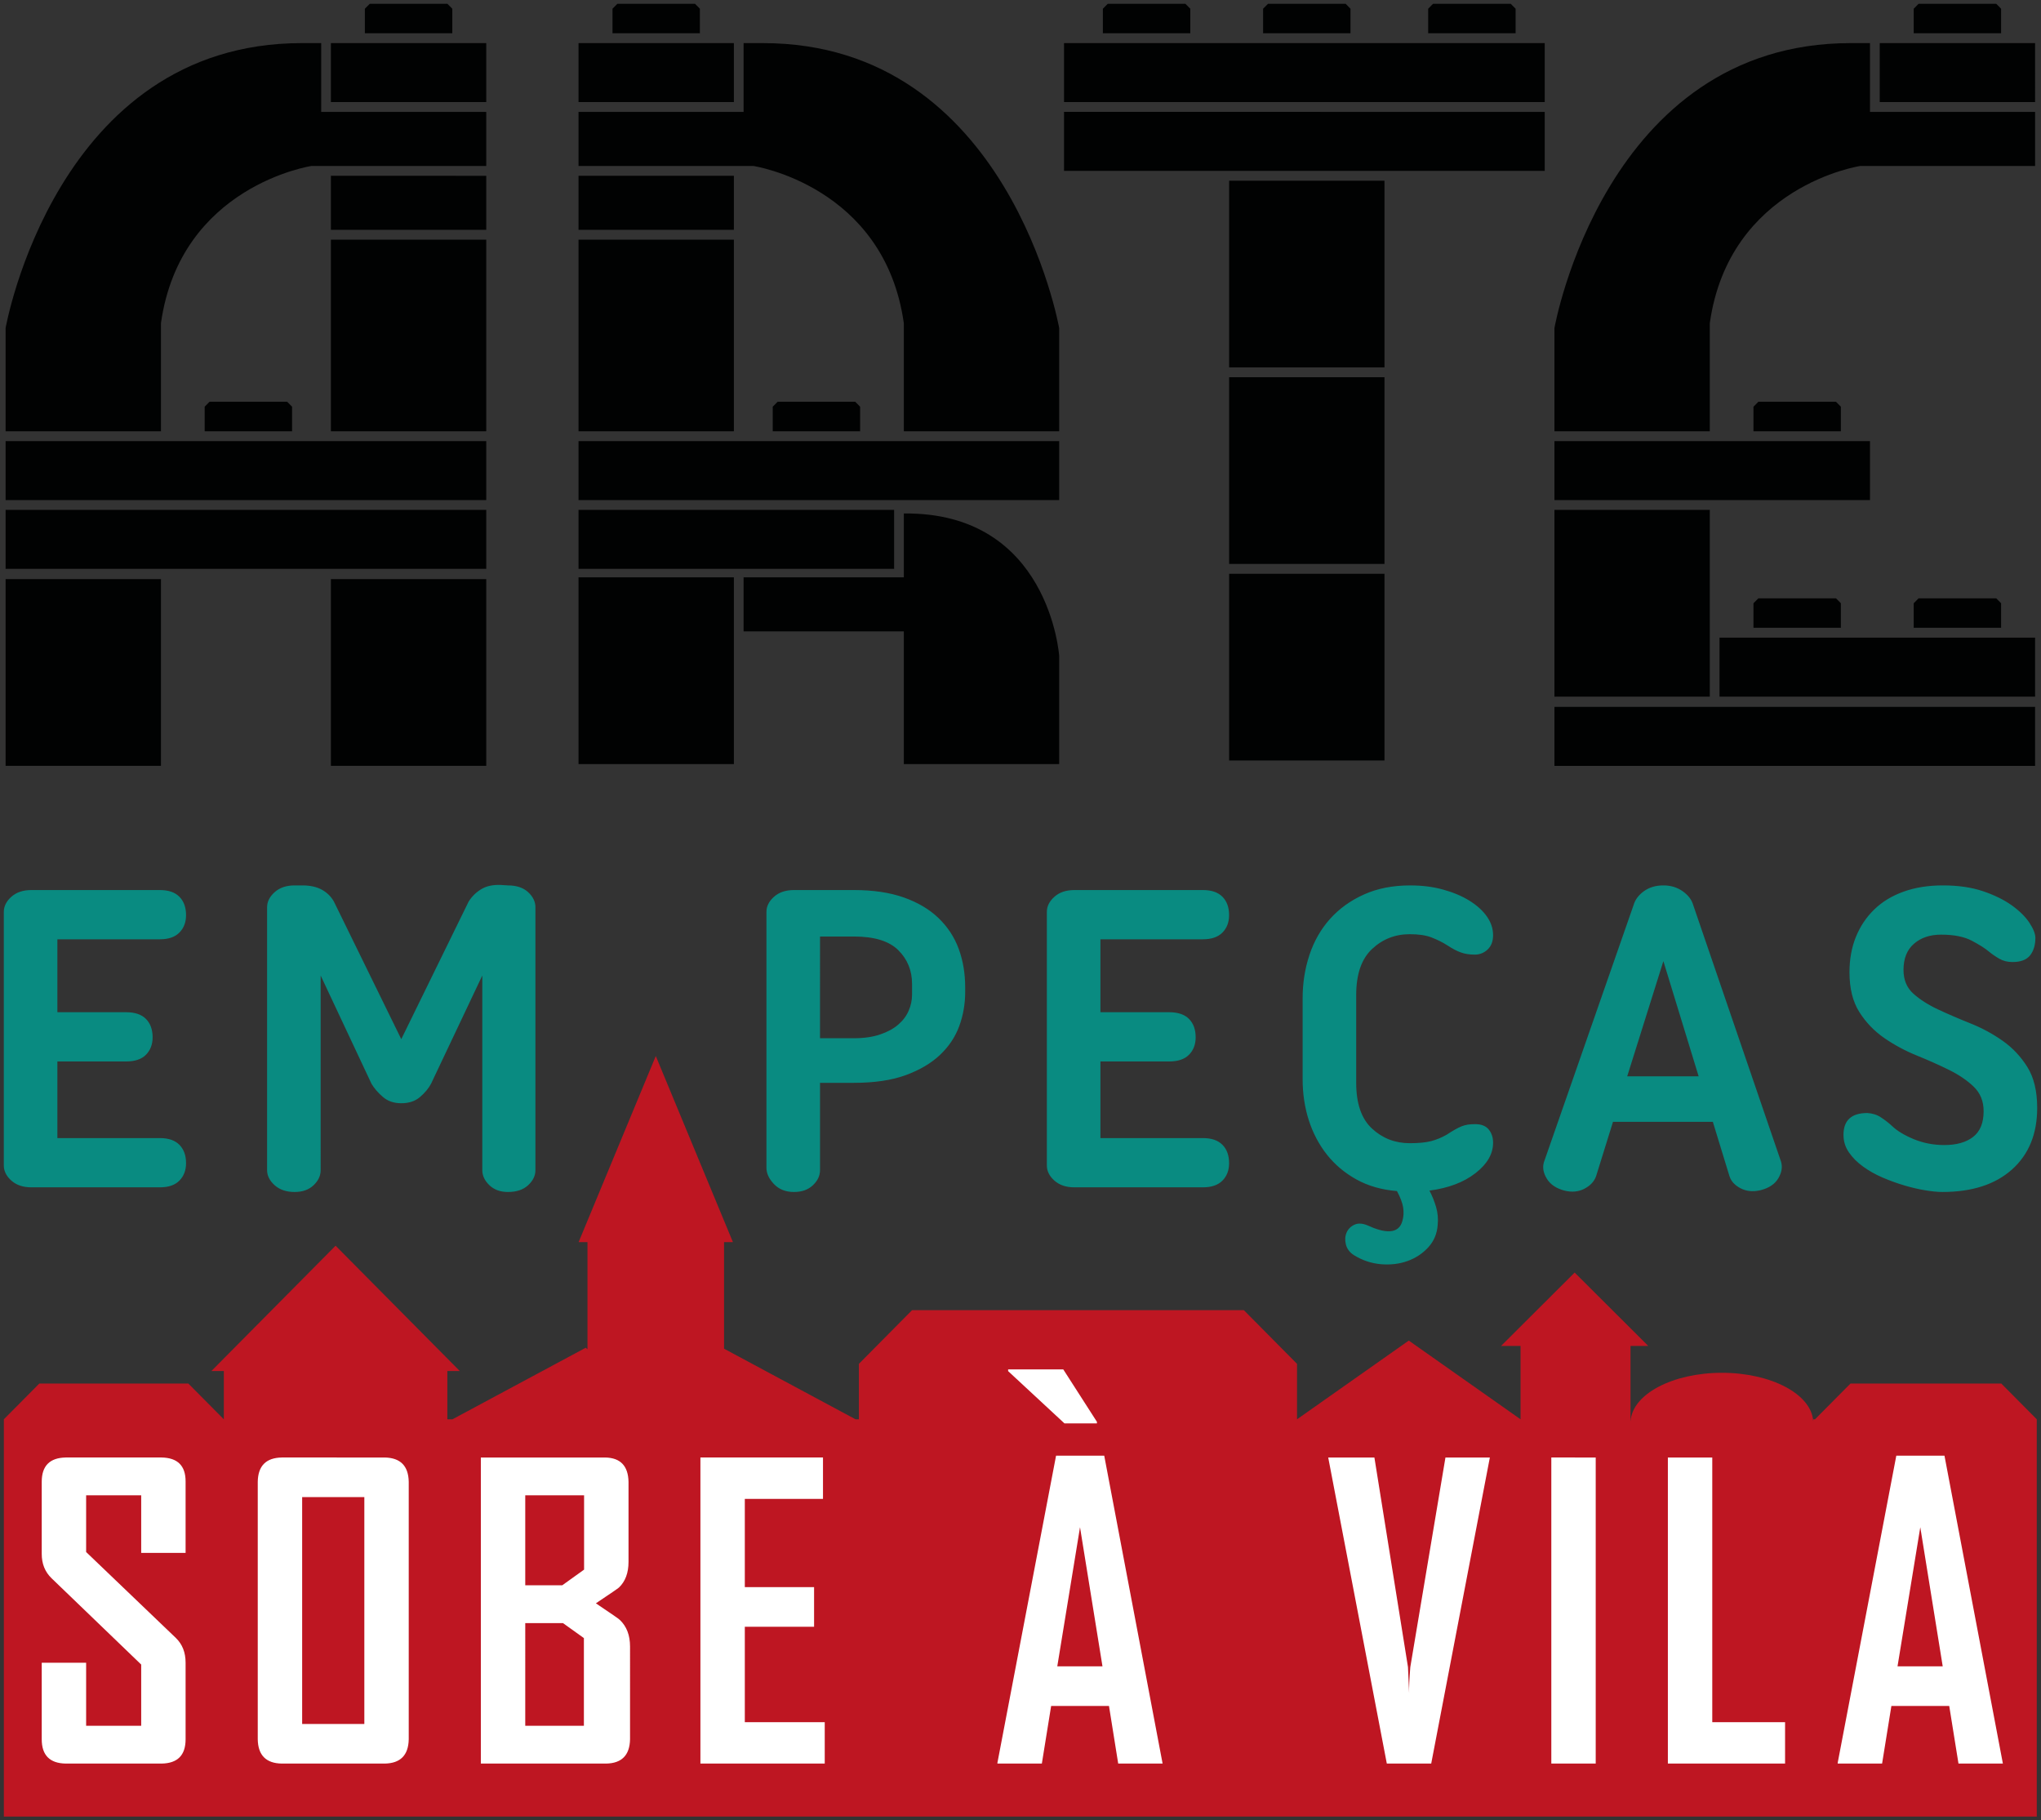 <?xml version="1.0" encoding="UTF-8" standalone="no"?>
<svg
   xmlns:dc="http://purl.org/dc/elements/1.1/"
   xmlns:cc="http://creativecommons.org/ns#"
   xmlns:rdf="http://www.w3.org/1999/02/22-rdf-syntax-ns#"
   xmlns:svg="http://www.w3.org/2000/svg"
   xmlns="http://www.w3.org/2000/svg"
   xml:space="preserve"
   enable-background="new 0 0 841.89 595.28"
   viewBox="0 0 535.999 478"
   height="478"
   width="535.999"
   y="0px"
   x="0px"
   id="Camada_1"
   version="1.1"><rect x="0" y="0" width="535.999" height="478" fill="#333333" stroke="none"/><defs
   id="defs21" />



<path
   id="path10"
   d="m 476.17,373.15 c -0.449,-7.051 -11.01,-12.68 -23.97,-12.68 -12.97,0 -23.53,5.629 -23.979,12.68 H 428.2 v -19.73 h 4.659 l -19.33,-19.27 -19.329,19.27 h 5.12 v 19.26 l -29.35,-20.67 -29.351,20.67 v -14.56 l -13.97,-14.101 H 239.53 l -13.97,14.101 v 14.56 h -0.88 l -34.53,-18.539 v -27.98 h 2.33 l -20.26,-48.87 -20.27,48.87 h 2.33 v 28.119 l -0.46,-0.389 -35,18.789 h -1.34 V 360 h 3.26 L 88.13,327.1 55.52,360 h 3.26 v 12.68 l -9.32,-9.39 H 10.33 l -9.32,9.39 V 477 h 57.77 58.7 58.7 49.38 115.06 58.7 28.88 47.989 0.15 58.551 V 372.68 l -9.32,-9.39 h -39.6 l -9.32,9.39 h -0.461 v 0.471 h -0.019 z"
   fill="#be1622"
   clip-rule="evenodd"
   fill-rule="evenodd" /><path
   id="path12"
   d="m 1.47,113.25 h 40.8 V 84.86 C 47.37,48.74 81.8,43.58 81.8,43.58 h 45.9 V 29.38 H 84.35 V 11.32 h -5.1 c -64.6,0 -77.78,74.83 -77.78,74.83 z m 85.43,0 h 40.8 V 62.93 H 86.9 Z m 0,-67.09 v 14.19 h 40.8 V 46.16 Z m 0,-19.36 h 40.8 V 11.32 H 86.9 Z M 95.82,8.74 h 22.96 V 2.29 L 117.5,1 H 97.1 L 95.82,2.29 Z M 53.75,113.25 H 76.7 v -6.46 l -1.28,-1.29 h -20.4 l -1.27,1.29 z m -52.28,2.58 v 15.48 H 127.7 v -15.48 z m 0,18.06 v 15.48 H 127.7 V 133.89 Z M 331.71,8.74 h 22.95 V 2.29 L 353.39,1 h -20.4 l -1.28,1.29 z m -42.08,0 h 22.96 V 2.29 L 311.311,1 h -20.4 l -1.28,1.29 v 6.45 z m 85.431,0 H 398.02 V 2.29 L 396.74,1 h -20.4 l -1.279,1.29 z M 279.43,11.32 V 26.8 H 405.67 V 11.32 Z m 0,18.06 V 44.87 H 405.67 V 29.38 Z M 1.47,152.07 v 49.03 h 40.8 v -49.03 z m 85.43,0 v 49.03 h 40.8 v -49.03 z m 191.26,-38.82 v -27.1 c 0,0 -13.18,-74.83 -77.78,-74.83 h -5.1 v 18.06 h -43.35 v 14.2 h 45.9 c 0,0 34.43,5.16 39.53,41.28 v 28.39 z m -85.43,0 V 62.93 h -40.8 v 50.32 z m 0,-67.09 h -40.8 v 14.19 h 40.8 z m 0,-19.36 V 11.32 h -40.8 V 26.8 Z M 183.8,8.74 V 2.29 L 182.53,1 h -20.4 l -1.28,1.29 v 6.45 z m 42.08,104.51 v -6.46 l -1.27,-1.29 h -20.4 l -1.28,1.29 v 6.46 z m 52.28,2.58 H 151.93 v 15.48 h 126.23 z m -43.35,18.06 h -82.88 v 15.48 h 82.88 z M 408.221,113.25 H 449.02 V 84.86 c 5.101,-36.12 39.521,-41.28 39.521,-41.28 h 45.91 v -14.2 h -43.36 V 11.32 h -5.1 c -64.6,0 -77.77,74.83 -77.77,74.83 z M 493.65,26.8 h 40.8 V 11.32 h -40.8 z m 8.92,-18.06 h 22.949 V 2.29 L 524.25,1 h -20.4 l -1.279,1.29 v 6.45 z m -42.08,104.51 h 22.949 v -6.46 l -1.27,-1.29 h -20.4 l -1.279,1.29 z m 0,51.6 h 22.949 v -6.45 l -1.27,-1.29 h -20.4 l -1.279,1.29 z m 42.08,0 h 22.949 v -6.45 l -1.27,-1.29 h -20.4 l -1.279,1.29 z m -94.349,20.76 V 201.1 H 534.45 v -15.49 z m 0,-51.72 v 49.03 h 40.799 v -49.03 z m 82.869,-18.06 h -82.869 v 15.48 h 82.869 z m 43.36,51.6 h -82.88 v 15.49 h 82.88 z M 192.73,151.6 h -40.8 v 49.03 h 40.8 z m 170.86,-0.94 h -40.8 v 49.03 h 40.8 z m 0,-51.61 h -40.8 v 49.03 h 40.8 z m 0,-51.6 h -40.8 v 49.02 h 40.8 z m -126.23,87.38 v 16.77 h -42.08 v 14.19 h 42.08 v 34.84 h 40.8 v -28.39 c 0,0 -2.551,-37.84 -40.8,-37.41 z"
   fill="#010202"
   clip-rule="evenodd"
   fill-rule="evenodd" /><path
   id="path14"
   d="M 42.01,233.71 H 8.22 c -2.17,0 -3.91,0.59 -5.24,1.77 -1.32,1.18 -1.98,2.5 -1.98,3.96 v 66.6 c 0,1.46 0.66,2.78 1.98,3.96 1.33,1.18 3.07,1.77 5.24,1.77 h 33.79 c 2.24,0 3.95,-0.59 5.11,-1.77 1.16,-1.18 1.74,-2.7 1.74,-4.57 0,-2.029 -0.58,-3.64 -1.74,-4.82 -1.16,-1.18 -2.87,-1.77 -5.11,-1.77 H 15.07 v -20.119 h 18.04 c 2.319,0 4.069,-0.591 5.229,-1.771 1.16,-1.181 1.74,-2.71 1.74,-4.58 0,-2.03 -0.58,-3.63 -1.74,-4.81 -1.16,-1.181 -2.91,-1.771 -5.229,-1.771 H 15.07 V 246.64 h 26.939 c 2.24,0 3.95,-0.591 5.11,-1.771 1.16,-1.181 1.74,-2.7 1.74,-4.57 0,-2.04 -0.58,-3.64 -1.74,-4.82 C 45.96,234.3 44.25,233.71 42.01,233.71 Z m 63.37,55.979 c 2,0 3.65,-0.539 4.93,-1.64 1.28,-1.1 2.24,-2.26 2.89,-3.479 l 13.46,-28.42 v 51.109 c 0,1.461 0.63,2.78 1.87,3.961 1.24,1.18 2.86,1.77 4.87,1.77 2.24,0 4.01,-0.59 5.29,-1.77 1.28,-1.181 1.92,-2.5 1.92,-3.961 v -69.04 c 0,-1.46 -0.64,-2.78 -1.92,-3.96 -1.28,-1.18 -3.05,-1.77 -5.29,-1.77 l -1.92,-0.12 c -2.09,-0.08 -3.81,0.3 -5.18,1.16 -1.36,0.85 -2.44,1.93 -3.24,3.23 l -17.68,36.1 -17.68,-36.1 c -0.72,-1.3 -1.76,-2.34 -3.12,-3.11 -1.37,-0.77 -3.09,-1.16 -5.18,-1.16 h -2.04 c -2.16,0 -3.91,0.59 -5.23,1.77 -1.32,1.18 -1.99,2.5 -1.99,3.96 v 69.04 c 0,1.461 0.67,2.78 1.99,3.961 1.32,1.18 3.07,1.77 5.23,1.77 2.08,0 3.75,-0.59 4.99,-1.77 1.24,-1.181 1.86,-2.5 1.86,-3.961 V 256.15 l 13.35,28.42 c 0.72,1.22 1.73,2.38 3.01,3.479 1.28,1.101 2.89,1.64 4.81,1.64 z M 215.35,245.91 h 8.9 c 5.37,0 9.26,1.199 11.66,3.59 2.41,2.4 3.61,5.35 3.61,8.85 v 2.801 c 0,1.47 -0.3,2.89 -0.9,4.27 -0.6,1.38 -1.53,2.6 -2.77,3.66 -1.24,1.061 -2.82,1.91 -4.75,2.561 -1.92,0.649 -4.21,0.979 -6.85,0.979 h -8.9 z m -14.07,-6.47 v 67.21 c 0,1.459 0.66,2.89 1.98,4.27 1.32,1.38 3.07,2.07 5.23,2.07 2.09,0 3.75,-0.59 4.99,-1.77 1.25,-1.181 1.87,-2.5 1.87,-3.961 v -22.93 h 8.9 c 5.37,0 9.9,-0.67 13.59,-2.01 3.68,-1.35 6.69,-3.12 9.01,-5.311 2.33,-2.199 4.01,-4.72 5.06,-7.56 1.04,-2.851 1.56,-5.82 1.56,-8.91 v -1.34 c 0,-3.58 -0.56,-6.91 -1.68,-10 -1.13,-3.091 -2.89,-5.79 -5.3,-8.11 -2.4,-2.32 -5.45,-4.13 -9.14,-5.43 -3.68,-1.3 -8.05,-1.95 -13.1,-1.95 h -15.76 c -2.16,0 -3.91,0.59 -5.23,1.77 -1.32,1.182 -1.98,2.502 -1.98,3.962 z m 114.65,-5.73 h -33.8 c -2.159,0 -3.899,0.59 -5.229,1.77 -1.32,1.18 -1.98,2.5 -1.98,3.96 v 66.6 c 0,1.46 0.66,2.78 1.98,3.96 1.33,1.18 3.07,1.77 5.229,1.77 h 33.8 c 2.24,0 3.94,-0.59 5.11,-1.77 1.16,-1.18 1.739,-2.7 1.739,-4.57 0,-2.029 -0.579,-3.64 -1.739,-4.82 -1.17,-1.18 -2.87,-1.77 -5.11,-1.77 h -26.94 v -20.119 h 18.039 c 2.32,0 4.07,-0.591 5.23,-1.771 1.16,-1.181 1.74,-2.71 1.74,-4.58 0,-2.03 -0.58,-3.63 -1.74,-4.81 -1.16,-1.181 -2.91,-1.771 -5.23,-1.771 H 288.99 V 246.64 h 26.939 c 2.24,0 3.94,-0.591 5.11,-1.771 1.16,-1.181 1.739,-2.7 1.739,-4.57 0,-2.04 -0.579,-3.64 -1.739,-4.82 -1.169,-1.179 -2.869,-1.769 -5.109,-1.769 z m 26.16,28.42 v 21.22 c 0,3.82 0.54,7.42 1.62,10.801 1.08,3.369 2.67,6.379 4.75,9.02 2.09,2.641 4.67,4.82 7.761,6.53 3.079,1.71 6.629,2.72 10.639,3.05 0.881,1.62 1.42,3.05 1.621,4.27 0.199,1.221 0.14,2.4 -0.181,3.53 -0.239,0.9 -0.64,1.57 -1.2,2.021 -0.56,0.439 -1.26,0.689 -2.1,0.729 -0.85,0.04 -1.77,-0.079 -2.77,-0.37 -1,-0.279 -2.021,-0.67 -3.07,-1.16 -1.36,-0.569 -2.52,-0.629 -3.48,-0.18 -0.97,0.45 -1.65,1.141 -2.05,2.07 -0.399,0.939 -0.46,1.98 -0.18,3.109 0.28,1.141 0.979,2.08 2.11,2.811 2.239,1.38 4.629,2.17 7.149,2.38 2.53,0.2 4.851,-0.08 6.979,-0.86 2.121,-0.77 3.92,-1.97 5.41,-3.59 1.48,-1.63 2.301,-3.58 2.461,-5.859 0.16,-1.631 0.02,-3.19 -0.42,-4.7 -0.44,-1.5 -1.021,-2.94 -1.74,-4.32 4.97,-0.659 9,-2.18 12.08,-4.58 3.09,-2.399 4.629,-5.06 4.629,-7.989 0,-1.381 -0.379,-2.541 -1.139,-3.471 -0.761,-0.939 -1.941,-1.41 -3.551,-1.41 -0.72,0 -1.359,0.041 -1.92,0.12 -0.561,0.091 -1.1,0.229 -1.62,0.431 -0.521,0.209 -1.11,0.49 -1.75,0.859 -0.64,0.36 -1.399,0.83 -2.28,1.4 -1.279,0.73 -2.629,1.279 -4.029,1.65 -1.4,0.359 -3.271,0.539 -5.59,0.539 -3.851,0 -7.16,-1.279 -9.92,-3.84 -2.771,-2.561 -4.15,-6.561 -4.15,-12.01 V 261.27 c 0,-5.439 1.38,-9.47 4.15,-12.069 2.76,-2.601 6.069,-3.9 9.92,-3.9 2.319,0 4.229,0.28 5.709,0.851 1.48,0.57 2.871,1.26 4.15,2.07 1.36,0.899 2.561,1.529 3.61,1.889 1.04,0.371 2.239,0.551 3.6,0.551 1.29,0 2.41,-0.439 3.37,-1.34 0.96,-0.891 1.439,-2.15 1.439,-3.78 0,-1.71 -0.539,-3.33 -1.619,-4.88 -1.08,-1.54 -2.61,-2.93 -4.57,-4.15 -1.96,-1.22 -4.27,-2.19 -6.91,-2.92 -2.65,-0.74 -5.539,-1.1 -8.66,-1.1 -4.57,0 -8.619,0.79 -12.149,2.38 -3.53,1.58 -6.49,3.72 -8.9,6.399 -2.399,2.681 -4.21,5.84 -5.409,9.451 -1.201,3.618 -1.8,7.419 -1.8,11.408 z m 85.24,20.49 9.5,-30.25 9.26,30.25 z m 40.41,22.441 -23.09,-67.451 c -0.4,-1.38 -1.32,-2.58 -2.771,-3.6 -1.44,-1.01 -3.12,-1.52 -5.05,-1.52 -2,0 -3.7,0.51 -5.109,1.52 -1.4,1.02 -2.301,2.22 -2.701,3.6 l -23.569,67.58 c -0.41,1.381 -0.14,2.82 0.78,4.33 0.92,1.5 2.459,2.541 4.629,3.11 1.92,0.479 3.67,0.32 5.23,-0.489 1.561,-0.82 2.58,-1.91 3.07,-3.301 l 4.439,-14.27 h 26.221 l 4.33,14.15 c 0.399,1.379 1.379,2.479 2.949,3.299 1.561,0.811 3.34,0.971 5.351,0.48 2.159,-0.57 3.68,-1.6 4.569,-3.109 0.882,-1.499 1.123,-2.94 0.722,-4.329 z m 42.369,7.929 c 7.771,0 13.871,-1.971 18.281,-5.91 4.409,-3.95 6.609,-9.34 6.609,-16.17 0,-4.391 -0.859,-7.96 -2.58,-10.73 -1.73,-2.76 -3.891,-5.06 -6.5,-6.89 -2.6,-1.83 -5.43,-3.36 -8.48,-4.58 -3.039,-1.21 -5.869,-2.431 -8.479,-3.649 -2.601,-1.221 -4.771,-2.61 -6.489,-4.15 -1.721,-1.551 -2.58,-3.62 -2.58,-6.221 0,-3.01 0.92,-5.31 2.76,-6.89 1.84,-1.59 4.209,-2.38 7.1,-2.38 3.359,0 6.05,0.53 8.05,1.58 2.011,1.061 3.49,2 4.45,2.811 0.88,0.729 1.83,1.379 2.83,1.949 1,0.57 2.14,0.85 3.43,0.85 2.16,0 3.7,-0.58 4.631,-1.76 0.92,-1.18 1.379,-2.709 1.379,-4.58 0,-1.049 -0.52,-2.379 -1.56,-3.959 -1.05,-1.59 -2.59,-3.11 -4.63,-4.581 -2.051,-1.46 -4.57,-2.7 -7.58,-3.72 -3.01,-1.01 -6.51,-1.52 -10.52,-1.52 -3.851,0 -7.301,0.55 -10.34,1.65 -3.051,1.09 -5.621,2.66 -7.701,4.69 -2.09,2.029 -3.689,4.43 -4.81,7.199 -1.12,2.761 -1.68,5.851 -1.68,9.271 0,4.229 0.86,7.7 2.579,10.431 1.721,2.72 3.91,5 6.551,6.83 2.65,1.83 5.48,3.35 8.48,4.569 3.01,1.22 5.84,2.479 8.479,3.78 2.649,1.3 4.83,2.79 6.55,4.449 1.73,1.67 2.59,3.811 2.59,6.41 0,3.09 -0.92,5.34 -2.77,6.771 -1.84,1.42 -4.37,2.13 -7.57,2.13 -2.811,0 -5.449,-0.51 -7.939,-1.52 -2.48,-1.021 -4.41,-2.18 -5.771,-3.48 -0.88,-0.811 -1.84,-1.561 -2.89,-2.25 -1.04,-0.699 -2.24,-1.08 -3.6,-1.16 -4.17,0 -6.261,1.91 -6.261,5.73 0,1.71 0.479,3.25 1.44,4.63 0.97,1.39 2.209,2.63 3.729,3.72 1.53,1.1 3.229,2.061 5.11,2.87 1.89,0.81 3.79,1.5 5.72,2.069 1.92,0.57 3.761,1 5.53,1.281 1.763,0.29 3.243,0.43 4.452,0.43 z"
   fill="#098b81"
   clip-rule="evenodd"
   fill-rule="evenodd" /><path
   id="path16"
   d="m 48.74,436.58 c 0,-2.689 -0.86,-4.85 -2.56,-6.49 L 22.62,407.529 V 392.63 h 14.46 v 15.13 h 11.66 v -18.78 c 0,-4.101 -2.09,-6.19 -6.29,-6.271 H 17.26 c -4.2,0.08 -6.3,2.2 -6.3,6.38 v 18.939 c 0,2.591 0.85,4.711 2.57,6.381 l 23.55,22.67 v 16.07 H 22.62 V 436.608 H 10.96 V 456.7 c 0,4.18 2.1,6.31 6.3,6.38 h 25.19 c 4.2,-0.07 6.29,-2.2 6.29,-6.38 z m 30.61,16.1 v -59.57 h 16.33 v 59.57 z m 27.99,-63.59 c -0.08,-4.18 -2.18,-6.3 -6.3,-6.38 H 73.99 c -4.13,0.08 -6.23,2.2 -6.3,6.38 v 67.61 c 0.07,4.18 2.17,6.31 6.3,6.38 h 27.05 c 4.12,-0.07 6.22,-2.2 6.3,-6.38 z m 30.6,64.06 V 426.2 h 9.91 l 5.49,3.93 v 23.021 h -15.4 z m 9.71,-36.88 h -9.71 v -23.64 h 15.45 v 19.521 z m 17.81,16.08 c 0,-2.97 -0.89,-5.3 -2.69,-7 -0.23,-0.25 -2.33,-1.699 -6.28,-4.35 3.82,-2.55 5.84,-3.939 6.07,-4.16 1.66,-1.59 2.5,-3.83 2.5,-6.72 v -21.03 c -0.09,-4.18 -2.12,-6.3 -6.1,-6.38 h -32.68 v 80.37 h 32.89 c 4.11,-0.07 6.21,-2.2 6.29,-6.38 z m 51.13,19.86 H 195.6 v -25.06 h 18.19 v -10.4 H 195.6 v -23.17 h 20.53 v -10.87 h -32.19 v 80.37 h 32.65 z m 71.48,-78.87 -8.84,-13.77 h -14.48 v 0.459 l 14.79,13.721 h 8.53 z m -10.41,64.21 5.97,-36.53 5.899,36.53 z m 12.33,-55.32 h -12.65 l -15.4,80.649 v 0.2 h 11.669 l 2.44,-15.13 h 15.19 l 2.42,15.13 h 11.66 z m 89.61,0.48 -9.229,55.03 c -0.25,3.02 -0.351,5.31 -0.31,6.869 -0.141,-3 -0.24,-5.289 -0.301,-6.869 l -8.82,-55.03 h -12.129 l 15.39,80.37 h 11.659 l 15.4,-80.37 z m 39.461,0 H 407.4 v 80.37 h 11.66 v -80.37 z m 49.729,69.5 h -19.12 v -69.5 h -11.66 v 80.37 h 30.78 z m 29.53,-14.66 5.979,-36.53 5.89,36.53 z m 12.33,-55.32 H 498 l -15.391,80.649 v 0.2 h 11.66 l 2.44,-15.13 h 15.19 l 2.43,15.13 h 11.66 z"
   fill="#ffffff"
   clip-rule="evenodd"
   fill-rule="evenodd" />
</svg>
